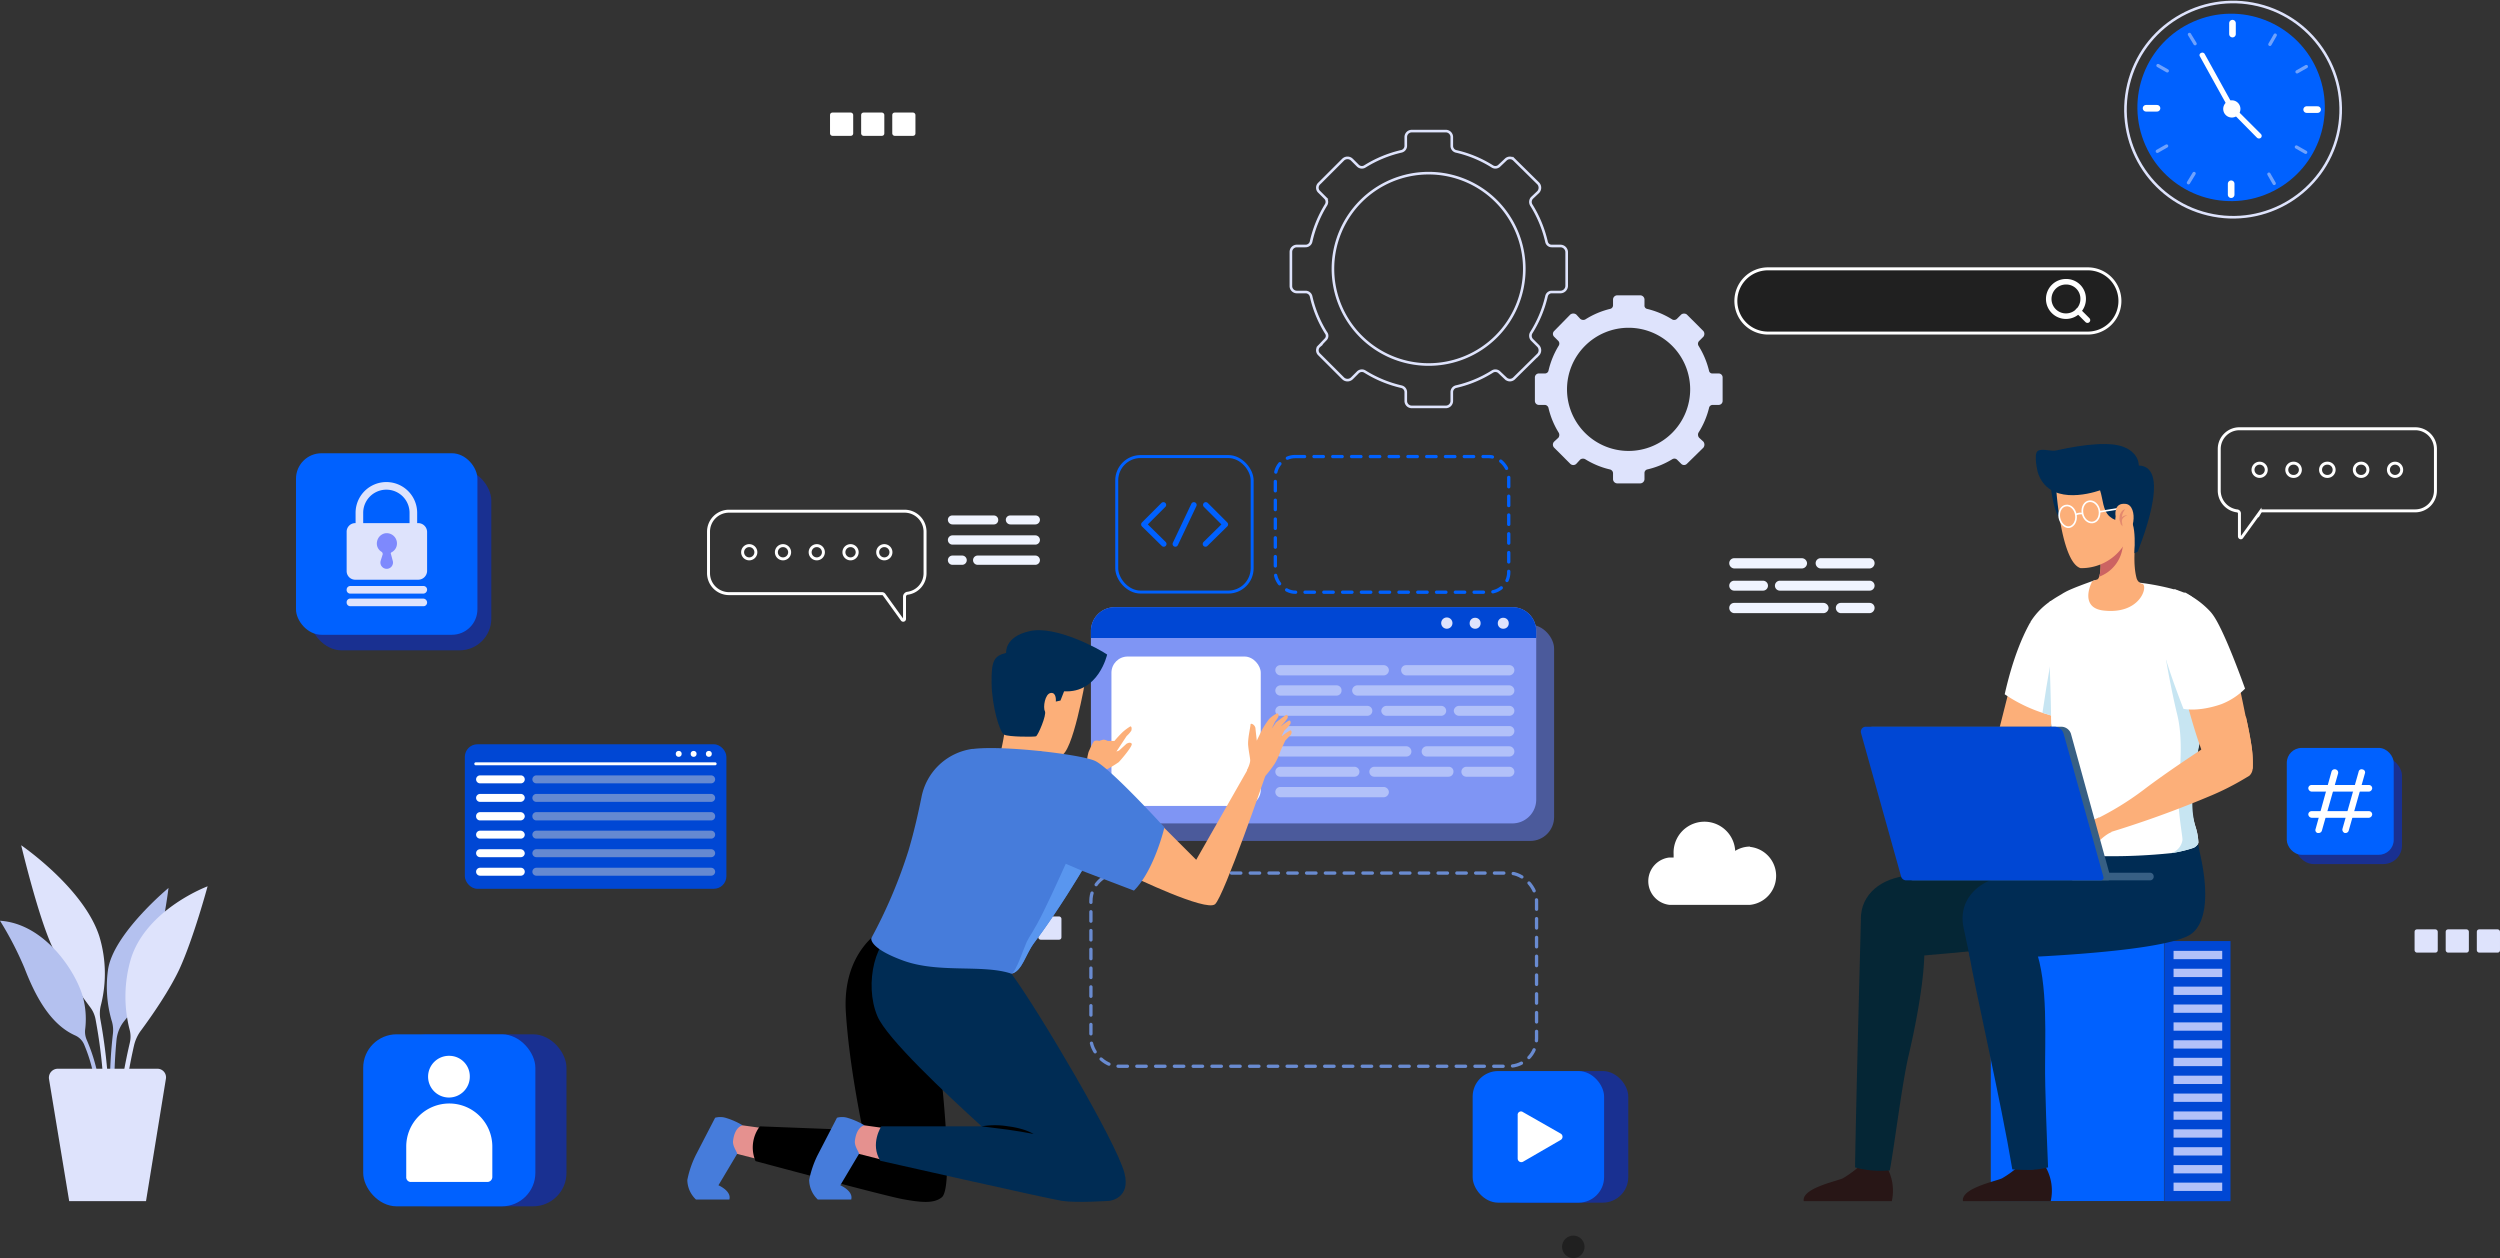 <svg xmlns="http://www.w3.org/2000/svg" width="755.1" height="380" viewBox="0 0 755.1 380"><rect x="0" y="0" width="755.1" height="380" fill="#333333" stroke="none"/><path d="M686.4,164V153.7a1.9,1.9,0,0,0-1.9-1.8h-2.6a1.6,1.6,0,0,1-1.6-1.3,36.2,36.2,0,0,0-4.6-11.1,1.8,1.8,0,0,1,.2-2.1l1.9-1.8a1.9,1.9,0,0,0,0-2.6l-7.3-7.2a1.8,1.8,0,0,0-2.5,0l-1.9,1.8a1.7,1.7,0,0,1-2.1.3,35.2,35.2,0,0,0-11.1-4.6,1.7,1.7,0,0,1-1.2-1.6V119a1.8,1.8,0,0,0-1.9-1.8H639.6a1.8,1.8,0,0,0-1.8,1.8v2.7a1.7,1.7,0,0,1-1.3,1.6,36.2,36.2,0,0,0-11.1,4.6,1.7,1.7,0,0,1-2.1-.3l-1.8-1.8a1.9,1.9,0,0,0-2.6,0l-7.2,7.2a1.7,1.7,0,0,0,0,2.6l1.8,1.8a1.7,1.7,0,0,1,.2,2.1,36,36,0,0,0-4.5,11.1,1.7,1.7,0,0,1-1.7,1.3h-2.6a1.8,1.8,0,0,0-1.8,1.8V164a1.8,1.8,0,0,0,1.8,1.8h2.6a1.7,1.7,0,0,1,1.7,1.3,35.4,35.4,0,0,0,4.5,11,1.5,1.5,0,0,1-.2,2.1l-1.8,1.9a1.7,1.7,0,0,0,0,2.6l7.2,7.2a1.9,1.9,0,0,0,2.6,0l1.8-1.8a1.7,1.7,0,0,1,2.1-.3,36.2,36.2,0,0,0,11.1,4.6,1.7,1.7,0,0,1,1.3,1.6v2.7a1.8,1.8,0,0,0,1.8,1.8h10.2a1.8,1.8,0,0,0,1.9-1.8V196a1.7,1.7,0,0,1,1.2-1.6,35.2,35.2,0,0,0,11.1-4.6,1.7,1.7,0,0,1,2.1.3l1.9,1.8a1.8,1.8,0,0,0,2.5,0l7.3-7.2a1.9,1.9,0,0,0,0-2.6l-1.9-1.9a1.8,1.8,0,0,1-.2-2.1,35.7,35.7,0,0,0,4.6-11,1.6,1.6,0,0,1,1.6-1.3h2.6A1.9,1.9,0,0,0,686.4,164Zm-41.7,23.7a28.9,28.9,0,1,1,28.9-28.9A28.9,28.9,0,0,1,644.7,187.7Z" transform="translate(-213.2 -77.6)" style="fill:none;stroke:#dee3fc;stroke-miterlimit:10;stroke-width:0.79px"/><path d="M733.5,198.7v-7a1.2,1.2,0,0,0-1.2-1.3h-1.8a1,1,0,0,1-1.1-.8,25.6,25.6,0,0,0-3.2-7.6,1.2,1.2,0,0,1,.2-1.4l1.3-1.3a1.4,1.4,0,0,0,0-1.7l-5-5a1.4,1.4,0,0,0-1.7,0l-1.3,1.3a1.2,1.2,0,0,1-1.4.2,25.6,25.6,0,0,0-7.6-3.2,1,1,0,0,1-.8-1.1V168a1.3,1.3,0,0,0-1.3-1.2h-7a1.3,1.3,0,0,0-1.2,1.2v1.8a1.1,1.1,0,0,1-.9,1.1,25,25,0,0,0-7.5,3.2,1.4,1.4,0,0,1-1.5-.2l-1.2-1.3a1.5,1.5,0,0,0-1.8,0l-4.9,5a1.2,1.2,0,0,0,0,1.7l1.3,1.3a1.2,1.2,0,0,1,.1,1.4,25.3,25.3,0,0,0-3.1,7.6,1.1,1.1,0,0,1-1.1.8H678a1.2,1.2,0,0,0-1.2,1.3v7a1.2,1.2,0,0,0,1.2,1.2h1.8a1.2,1.2,0,0,1,1.1.9,24.8,24.8,0,0,0,3.1,7.5,1.4,1.4,0,0,1-.1,1.5l-1.3,1.2a1.3,1.3,0,0,0,0,1.8l4.9,4.9a1.3,1.3,0,0,0,1.8,0l1.2-1.3a1.4,1.4,0,0,1,1.5-.1,24.8,24.8,0,0,0,7.5,3.1,1.2,1.2,0,0,1,.9,1.1v1.8a1.3,1.3,0,0,0,1.2,1.3h7a1.3,1.3,0,0,0,1.3-1.3v-1.8a1.1,1.1,0,0,1,.8-1.1,25.3,25.3,0,0,0,7.6-3.1,1.2,1.2,0,0,1,1.4.1l1.3,1.3a1.2,1.2,0,0,0,1.7,0l5-4.9a1.5,1.5,0,0,0,0-1.8l-1.3-1.2a1.4,1.4,0,0,1-.2-1.5,25,25,0,0,0,3.2-7.5,1.1,1.1,0,0,1,1.1-.9h1.8A1.2,1.2,0,0,0,733.5,198.7Zm-28.4,15.1a18.6,18.6,0,1,1,18.6-18.6A18.6,18.6,0,0,1,705.1,213.8Z" transform="translate(-213.2 -77.6)" style="fill:#dee3fc"/><circle cx="298.7" cy="302.6" r="3.4" style="fill:#a4afff"/><path d="M494.3,383.6a2.1,2.1,0,1,1-2.1-2.1A2.1,2.1,0,0,1,494.3,383.6Z" transform="translate(-213.2 -77.6)" style="fill:#a4afff"/><rect x="250.7" y="34" width="7" height="7.03" rx="0.7" style="fill:#fff"/><rect x="260.1" y="34" width="7" height="7.03" rx="0.7" style="fill:#fff"/><rect x="269.5" y="34" width="7" height="7.03" rx="0.7" style="fill:#fff"/><rect x="729.3" y="280.7" width="7" height="7.03" rx="0.7" style="fill:#dee3fc"/><rect x="738.7" y="280.7" width="7" height="7.03" rx="0.7" style="fill:#dee3fc"/><rect x="748.1" y="280.7" width="7" height="7.03" rx="0.7" style="fill:#dee3fc"/><rect x="294.8" y="276.8" width="7" height="7.03" rx="0.7" style="fill:#dee3fc"/><rect x="304.2" y="276.8" width="7" height="7.03" rx="0.7" style="fill:#dee3fc"/><rect x="313.6" y="276.8" width="7" height="7.03" rx="0.7" style="fill:#dee3fc"/><rect x="329.5" y="263.7" width="134.6" height="58.35" rx="8.4" style="fill:none;stroke:#698bd1;stroke-linecap:round;stroke-linejoin:round;stroke-dasharray:2.837"/><rect x="385.2" y="137.9" width="70.5" height="40.97" rx="6" style="fill:none;stroke:#0061ff;stroke-linecap:round;stroke-linejoin:round;stroke-dasharray:2.837"/><rect x="334.3" y="188.7" width="135.1" height="65.3" rx="7.2" style="fill:#4b5a9b"/><path d="M677.2,268.2v50.9a7.2,7.2,0,0,1-7.2,7.2H549.9a7.2,7.2,0,0,1-7.2-7.2V268.2a7.2,7.2,0,0,1,7.2-7.2H670A7.2,7.2,0,0,1,677.2,268.2Z" transform="translate(-213.2 -77.6)" style="fill:#7f95f4"/><rect x="335.7" y="198.3" width="45.1" height="45.12" rx="4.9" style="fill:#fff"/><path d="M631.1,281.6H599.9a1.6,1.6,0,0,1-1.5-1.6h0a1.5,1.5,0,0,1,1.5-1.5h31.2a1.6,1.6,0,0,1,1.6,1.5h0A1.6,1.6,0,0,1,631.1,281.6Z" transform="translate(-213.2 -77.6)" style="fill:#b2c1f9"/><path d="M616.9,287.7h-17a1.5,1.5,0,0,1-1.5-1.5h0a1.6,1.6,0,0,1,1.5-1.6h17a1.5,1.5,0,0,1,1.5,1.6h0A1.5,1.5,0,0,1,616.9,287.7Z" transform="translate(-213.2 -77.6)" style="fill:#b2c1f9"/><path d="M669.1,287.7H623.2a1.6,1.6,0,0,1-1.6-1.5h0a1.6,1.6,0,0,1,1.6-1.6h45.9a1.6,1.6,0,0,1,1.5,1.6h0A1.5,1.5,0,0,1,669.1,287.7Z" transform="translate(-213.2 -77.6)" style="fill:#b2c1f9"/><path d="M626.2,293.8H599.9a1.5,1.5,0,0,1-1.5-1.5h0a1.5,1.5,0,0,1,1.5-1.5h26.3a1.5,1.5,0,0,1,1.5,1.5h0A1.5,1.5,0,0,1,626.2,293.8Z" transform="translate(-213.2 -77.6)" style="fill:#b2c1f9"/><path d="M648.5,293.8H632a1.6,1.6,0,0,1-1.6-1.5h0a1.6,1.6,0,0,1,1.6-1.5h16.5a1.5,1.5,0,0,1,1.5,1.5h0A1.5,1.5,0,0,1,648.5,293.8Z" transform="translate(-213.2 -77.6)" style="fill:#b2c1f9"/><path d="M669.1,293.8H653.9a1.6,1.6,0,0,1-1.6-1.5h0a1.6,1.6,0,0,1,1.6-1.5h15.2a1.5,1.5,0,0,1,1.5,1.5h0A1.5,1.5,0,0,1,669.1,293.8Z" transform="translate(-213.2 -77.6)" style="fill:#b2c1f9"/><path d="M669.1,300H599.9a1.6,1.6,0,0,1-1.5-1.6h0a1.5,1.5,0,0,1,1.5-1.5h69.2a1.5,1.5,0,0,1,1.5,1.5h0A1.6,1.6,0,0,1,669.1,300Z" transform="translate(-213.2 -77.6)" style="fill:#b2c1f9"/><path d="M638,306.1H599.9a1.5,1.5,0,0,1-1.5-1.5h0a1.6,1.6,0,0,1,1.5-1.6H638a1.6,1.6,0,0,1,1.5,1.6h0A1.5,1.5,0,0,1,638,306.1Z" transform="translate(-213.2 -77.6)" style="fill:#b2c1f9"/><path d="M669.1,306.1h-25a1.5,1.5,0,0,1-1.5-1.5h0a1.6,1.6,0,0,1,1.5-1.6h25a1.6,1.6,0,0,1,1.5,1.6h0A1.5,1.5,0,0,1,669.1,306.1Z" transform="translate(-213.2 -77.6)" style="fill:#b2c1f9"/><path d="M622.3,312.2H599.9a1.5,1.5,0,0,1-1.5-1.5h0a1.5,1.5,0,0,1,1.5-1.5h22.4a1.5,1.5,0,0,1,1.5,1.5h0A1.5,1.5,0,0,1,622.3,312.2Z" transform="translate(-213.2 -77.6)" style="fill:#b2c1f9"/><path d="M650.7,312.2H628.3a1.5,1.5,0,0,1-1.5-1.5h0a1.5,1.5,0,0,1,1.5-1.5h22.4a1.4,1.4,0,0,1,1.5,1.5h0A1.5,1.5,0,0,1,650.7,312.2Z" transform="translate(-213.2 -77.6)" style="fill:#b2c1f9"/><path d="M669.1,312.2h-13a1.5,1.5,0,0,1-1.5-1.5h0a1.5,1.5,0,0,1,1.5-1.5h13a1.5,1.5,0,0,1,1.5,1.5h0A1.5,1.5,0,0,1,669.1,312.2Z" transform="translate(-213.2 -77.6)" style="fill:#b2c1f9"/><path d="M631.1,318.4H599.9a1.6,1.6,0,0,1-1.5-1.6h0a1.5,1.5,0,0,1,1.5-1.5h31.2a1.6,1.6,0,0,1,1.6,1.5h0A1.6,1.6,0,0,1,631.1,318.4Z" transform="translate(-213.2 -77.6)" style="fill:#b2c1f9"/><path d="M669.1,281.6H637.9a1.6,1.6,0,0,1-1.5-1.6h0a1.5,1.5,0,0,1,1.5-1.5h31.2a1.5,1.5,0,0,1,1.5,1.5h0A1.6,1.6,0,0,1,669.1,281.6Z" transform="translate(-213.2 -77.6)" style="fill:#b2c1f9"/><path d="M677.2,268.2v2.1H542.7v-2.1a7.2,7.2,0,0,1,7.2-7.2H670A7.2,7.2,0,0,1,677.2,268.2Z" transform="translate(-213.2 -77.6)" style="fill:#0047d4"/><path d="M651.9,265.8a1.7,1.7,0,1,1-3.4,0,1.7,1.7,0,0,1,3.4,0Z" transform="translate(-213.2 -77.6)" style="fill:#dee3fc"/><path d="M660.4,265.8a1.6,1.6,0,0,1-1.7,1.7,1.6,1.6,0,0,1-1.6-1.7,1.6,1.6,0,0,1,1.6-1.6A1.6,1.6,0,0,1,660.4,265.8Z" transform="translate(-213.2 -77.6)" style="fill:#dee3fc"/><path d="M668.9,265.8a1.6,1.6,0,0,1-1.6,1.7,1.6,1.6,0,0,1-1.7-1.7,1.6,1.6,0,0,1,1.7-1.6A1.6,1.6,0,0,1,668.9,265.8Z" transform="translate(-213.2 -77.6)" style="fill:#dee3fc"/><rect x="337.3" y="137.9" width="40.9" height="40.93" rx="7.2" style="fill:none;stroke:#0061ff;stroke-miterlimit:10;stroke-width:0.896px"/><polyline points="351.4 152.5 345.5 158.4 351.5 164.3" style="fill:none;stroke:#0061ff;stroke-linecap:round;stroke-linejoin:round;stroke-width:1.672px"/><polyline points="364.2 152.5 370.1 158.4 364.1 164.3" style="fill:none;stroke:#0061ff;stroke-linecap:round;stroke-linejoin:round;stroke-width:1.672px"/><line x1="360.6" y1="152.5" x2="355" y2="164.3" style="fill:none;stroke:#0061ff;stroke-linecap:round;stroke-linejoin:round;stroke-width:1.672px"/><rect x="601.3" y="284.2" width="52.3" height="78.56" style="fill:#0061ff"/><rect x="866.8" y="361.8" width="20" height="78.56" transform="translate(1540.5 724.6) rotate(180)" style="fill:#0047d4"/><rect x="656.5" y="287.2" width="14.7" height="2.51" style="fill:#b2c1f9"/><rect x="656.5" y="292.6" width="14.7" height="2.51" style="fill:#b2c1f9"/><rect x="656.5" y="298" width="14.7" height="2.51" style="fill:#b2c1f9"/><rect x="656.5" y="303.4" width="14.7" height="2.51" style="fill:#b2c1f9"/><rect x="656.5" y="308.8" width="14.7" height="2.51" style="fill:#b2c1f9"/><rect x="656.5" y="314.2" width="14.7" height="2.51" style="fill:#b2c1f9"/><rect x="656.5" y="319.5" width="14.7" height="2.51" style="fill:#b2c1f9"/><rect x="656.5" y="324.9" width="14.7" height="2.51" style="fill:#b2c1f9"/><rect x="656.5" y="330.3" width="14.7" height="2.51" style="fill:#b2c1f9"/><rect x="656.5" y="335.7" width="14.7" height="2.51" style="fill:#b2c1f9"/><rect x="656.5" y="341.1" width="14.7" height="2.51" style="fill:#b2c1f9"/><rect x="656.5" y="346.5" width="14.7" height="2.51" style="fill:#b2c1f9"/><rect x="656.5" y="351.9" width="14.7" height="2.51" style="fill:#b2c1f9"/><rect x="656.5" y="357.2" width="14.7" height="2.51" style="fill:#b2c1f9"/><path d="M806.1,440.4h26.5a14.5,14.5,0,0,0-1.7-10.6s-2.1,1.7-8.5.5a30.5,30.5,0,0,1-4.5,3.2C816,434.4,805.4,436.5,806.1,440.4Z" transform="translate(-213.2 -77.6)" style="fill:#281616"/><path d="M807.9,365.4c1.7,10.3,9.7,44.9,13.1,65.4,6.2.5,9.2-.2,10.8-.6-.3-7.1-1-24.2-.9-31.6.1-12.7.7-29.4-4.8-38.5l-18.8,1.4q.2,1.5.3,2.4T807.9,365.4Z" transform="translate(-213.2 -77.6)" style="fill:#002c54"/><path d="M758,440.4h26.6a14.5,14.5,0,0,0-1.7-10.6s-2.2,1.7-8.6.5a30.5,30.5,0,0,1-4.5,3.2C767.9,434.4,757.3,436.5,758,440.4Z" transform="translate(-213.2 -77.6)" style="fill:#281616"/><path d="M773.5,430.2a29.1,29.1,0,0,0,10.5.9c1.5-8.2,3.7-26.3,5.7-34.8,3.1-13.2,6.2-31.3,4-37.8l-18.4-4.6C775.3,354.5,773.8,410,773.5,430.2Z" transform="translate(-213.2 -77.6)" style="fill:#052635"/><path d="M846.9,335h0c-.4-3.6-.8-6.3-.8-6.3l-20.6,5.1L808,337.7l-21.2,4.8c-7.8,1.7-12.9,7.6-11.2,15.4l1.9,9.4c10.9-.2,61.8-5,66.2-7.2S850.1,348.8,846.9,335Z" transform="translate(-213.2 -77.6)" style="fill:#052635"/><path d="M877.6,335h0a28.7,28.7,0,0,0-2.2-7.5l-19.2,6.3-17.5,3.9-21.2,4.8c-7.7,1.7-12.9,7.6-11.2,15.4l2,9.4c10.8-.2,56.1-1.7,66.1-7.2C879.2,357.4,880.8,348.8,877.6,335Z" transform="translate(-213.2 -77.6)" style="fill:#002c54"/><path d="M820,305.5s9.1-4.1,11.6,0c1.4,2.3.5,6.5-2.7,8.3s-20.7,9.2-37.3,13.4a32.5,32.5,0,0,0-1.9-4.8,87.1,87.1,0,0,0,14.9-8.3,95.2,95.2,0,0,1,15.4-8.6Z" transform="translate(-213.2 -77.6)" style="fill:#e5918f"/><path d="M822.3,277l-7.9,31.3s.8,7.9,8.8,4,13.3-28.8,13.3-28.8Z" transform="translate(-213.2 -77.6)" style="fill:#fcaf79"/><path d="M835.5,294.5l-2.8-.8-2.6-.8a45.9,45.9,0,0,1-11.4-5.6c2.3-10.2,5.1-17,7.6-21.5a.5.5,0,0,0,.2-.4l.2-.3a21.3,21.3,0,0,1,5.5-5.7l.6-.4.9,16.3.2,1.7Z" transform="translate(-213.2 -77.6)" style="fill:#fff"/><path d="M835.5,294.5l-2.8-.8-2.6-.8c1.6-11,3-17.9,3-17.9l.8,2Z" transform="translate(-213.2 -77.6)" style="fill:#c7e5f2"/><path d="M881.8,266.2c-.2,4.9-1.1,12.6-1.8,20.4-.2,2.5-.5,5-.7,7.4s-2.3,9.5-2.4,10.9c-.4,6.8-3.8,11.9-.6,22.3a18.2,18.2,0,0,1,.9,4.8c0,.7-.9,1.4-1.3,1.6s-3.9,1.3-7.1,1.7h0a172.9,172.9,0,0,1-19.7.9c-6.8,0-17-1-18.3-2.8s-.1-3.8.5-7c2.5-14.2,1.6-21.6,1.4-31.9v-.8c-.2-15.8-1.3-29.4-.5-34.3l.6-.4c1.1-.8,2.2-1.4,3.2-2l.3-.2.9-.5.4-.2c2.3-1.1,5.7-2.3,7.6-3l.6-.2h6c1.8.1,4.6.3,7.7.7h0a75.2,75.2,0,0,1,10.3,2h.1a22.1,22.1,0,0,1,8.1,5.7A26.1,26.1,0,0,1,881.8,266.2Z" transform="translate(-213.2 -77.6)" style="fill:#fff"/><path d="M876.3,327.2a18.2,18.2,0,0,1,.9,4.8c0,.7-.9,1.4-1.3,1.6s-3.9,1.3-7.1,1.7a4.8,4.8,0,0,0,3.6-4.1c0-1.3-1.7-10.1-1.2-15.8s1.4-14.7-.4-22-3.4-16.7-3.4-16.7l9.9,6,2.7,3.9c-.2,2.5-.5,5-.7,7.4S873.1,316.8,876.3,327.2Z" transform="translate(-213.2 -77.6)" style="fill:#c7e5f2"/><path d="M832.6,224.4s.9,10.3,4.3,11,2.6-3.7,2.6-3.7l-.5-4.9Z" transform="translate(-213.2 -77.6)" style="fill:#002c54"/><path d="M848.5,262c-6.8-.8-4.2-7.4-3.3-8.9l1.5-.5h0a1.2,1.2,0,0,0,.5-.8c.7-1.7.4-5.1.4-5.3h0v-.6l.3-1.2,3.5-2.7,7.5-5.9s-2,9.8-.4,16a2.5,2.5,0,0,0,1,1.5h0a1.1,1.1,0,0,0,.8.3C862.1,254.7,859.6,263.3,848.5,262Z" transform="translate(-213.2 -77.6)" style="fill:#fcaf79"/><path d="M854.4,242.2a11,11,0,0,1-7.2,9.6c.7-1.7.4-5.1.4-5.3l3-2.4Z" transform="translate(-213.2 -77.6)" style="fill:#cc6362"/><path d="M834.3,225.8s1.5,21.6,7.3,23.4a15.3,15.3,0,0,0,12.8-6.5c1.5-2,3.4-2.5,4.1-5s2.4-11.5.6-16C856.5,215.3,834.5,210.2,834.3,225.8Z" transform="translate(-213.2 -77.6)" style="fill:#fcaf79"/><path d="M859.2,218.2c-.1-3.9-4.1-5.4-4.1-5.4-3.9-1.9-12.1-1.1-20.6.8-1.9.5-4.4-.7-5.8.2s0,6.5,0,6.5c3.2,9.8,15.2,6.6,18.8,5.4.9,2.6.8,6.1,2.9,7.9s3.4,1.1,5.5.7c.3.5,1.3,1,1.5,1.7.7,2.3.6,5.9.5,8.7l1-.5C859.1,243.4,869.6,218.5,859.2,218.2Z" transform="translate(-213.2 -77.6)" style="fill:#002c54"/><path d="M840.2,233.1c.3,1.8-.6,3.4-1.9,3.7s-2.8-1.1-3.1-2.9.6-3.4,2-3.6S839.9,231.3,840.2,233.1Z" transform="translate(-213.2 -77.6)" style="fill:none;stroke:#fff;stroke-miterlimit:10;stroke-width:0.501px"/><path d="M847.3,231.8c.3,1.8-.6,3.4-2,3.6s-2.8-1-3.1-2.8.6-3.4,2-3.6S847,230,847.3,231.8Z" transform="translate(-213.2 -77.6)" style="fill:none;stroke:#fff;stroke-miterlimit:10;stroke-width:0.501px"/><path d="M840.2,233.1s.3-.5,2-.4" transform="translate(-213.2 -77.6)" style="fill:none;stroke:#fff;stroke-miterlimit:10;stroke-width:0.501px"/><line x1="634.1" y1="154.6" x2="640.1" y2="153.6" style="fill:none;stroke:#fff;stroke-miterlimit:10;stroke-width:0.501px"/><path d="M853.8,238.9c4.1,1.6,5.4-8.6,1.5-9.1s-3.1,3.8-3.1,3.8S851.4,238,853.8,238.9Z" transform="translate(-213.2 -77.6)" style="fill:#fcaf79"/><g style="opacity:0.5"><path d="M855.1,231.4a4.3,4.3,0,0,0-1,2.4v1.4c.1.4.1.9.2,1.4l-.5-.6a1.9,1.9,0,0,1-.2-.7,2.6,2.6,0,0,1-.2-1.5,2.5,2.5,0,0,1,.5-1.5A1.8,1.8,0,0,1,855.1,231.4Z" transform="translate(-213.2 -77.6)" style="fill:#cc6362"/><path d="M855.8,233.3a2.3,2.3,0,0,0-1.2.6,1.6,1.6,0,0,0-.5,1l-.7-.2a2.7,2.7,0,0,1,1-1.1A1.8,1.8,0,0,1,855.8,233.3Z" transform="translate(-213.2 -77.6)" style="fill:#cc6362"/></g><path d="M893.6,309.7h0c-1.9,2.1-8.8,3.6-12.1.7-1-.9-2.2-3.4-3.4-6.4-2.9-7.8-5.7-19.4-5.7-19.4l15.4-7.9s2,8.9,3.7,17.4c0,0,.1,0,.1.2.6,2.7,1.1,5.4,1.5,7.7h0A35.3,35.3,0,0,1,893.6,309.7Z" transform="translate(-213.2 -77.6)" style="fill:#fcaf79"/><path d="M866.6,273.8c1.5,6.2,6.1,17.9,6.1,17.9,3.3.6,7.7-.1,11.4-1.4a20.6,20.6,0,0,0,7.2-4.7s-3.1-8.7-5.9-15-4-7.7-5.1-8.8a25.7,25.7,0,0,0-6.1-4.6Z" transform="translate(-213.2 -77.6)" style="fill:#fff"/><path d="M886.1,277.8l-9.1-3.9-7.1-18.4,3,1.1h.4c1.5.8,7.5,4.3,11.6,17.1a.4.4,0,0,1,.1.3c.5,1.5.8,2.7,1,3.3h0A.4.4,0,0,1,886.1,277.8Z" transform="translate(-213.2 -77.6)" style="fill:#fff"/><path d="M893.6,309.7h0a3.2,3.2,0,0,1-1,2.2l-1.5.9a80.5,80.5,0,0,1-9.6,4.9,315.6,315.6,0,0,1-33.4,12,38.9,38.9,0,0,0-2-4.6,88.5,88.5,0,0,0,14.5-8.9c7.2-5.5,17.5-12.2,17.5-12.2l2.7-3.1s9.3-8.6,10.7-6.8c0,0,.1,0,.1.2s1,4.2,1.5,7.7h0A35.3,35.3,0,0,1,893.6,309.7Z" transform="translate(-213.2 -77.6)" style="fill:#fcaf79"/><path d="M847.1,324.5a5.5,5.5,0,0,1-3.6.7c-1.1-.2-1.5-.6-2.2-.7a20.7,20.7,0,0,1-3.8-.9c-1-.5-1.4-.5-1.4.5s2,1.8,2.6,2.1a4.4,4.4,0,0,1,1.2,1.3c.1.1-3.2,1.9-4.1,1.5a3.1,3.1,0,0,0-.2,1.3c.2.4.9.6.9.8s-.1.7,0,1.1.8.3,1,.9,0,.6.2,1.2,1,.7,1.1,1,.1.7.4.9,3.4-.7,4.5-1.2,4-4.7,7.3-6.1Z" transform="translate(-213.2 -77.6)" style="fill:#fcaf79"/><path d="M862.6,343.5H839.1v-2.3h23.5a1.1,1.1,0,0,1,1.1,1.1h0A1.1,1.1,0,0,1,862.6,343.5Z" transform="translate(-213.2 -77.6)" style="fill:#375f84"/><path d="M849.8,343.5H791a1.6,1.6,0,0,1-1.5-1.2l-12-43.3a1.4,1.4,0,0,1,1.4-1.9h56.9a3.1,3.1,0,0,1,2.9,2.1l11.9,43.2A.8.8,0,0,1,849.8,343.5Z" transform="translate(-213.2 -77.6)" style="fill:#375f84"/><path d="M847.7,343.5H788.9a1.6,1.6,0,0,1-1.5-1.2L775.3,299a1.5,1.5,0,0,1,1.5-1.9h56.9a2.9,2.9,0,0,1,2.8,2.1l12,43.2A.8.8,0,0,1,847.7,343.5Z" transform="translate(-213.2 -77.6)" style="fill:#0047d4"/><path d="M534.5,315.5l6.9-7a16.9,16.9,0,0,1,.6-3.8c.3-.6,1.3-3.1,1.8-3.3a2.1,2.1,0,0,1,1.4,0,6.2,6.2,0,0,1,1.4-.4,4,4,0,0,1,1.2.4h2a35.1,35.1,0,0,1,2.4-2.6,16.1,16.1,0,0,1,2.4-1.8c.4,0,.5.6.3,1.3a8.5,8.5,0,0,1-1.4,1.6l-3.1,4.7.8-.3,2.3-2.1c.1,0,1-.6,1.5,0s-3.3,5-3.9,5.6a34.7,34.7,0,0,1-4,2.4s-3.6,6.5-4,6.9S534.5,315.5,534.5,315.5Z" transform="translate(-213.2 -77.6)" style="fill:#fcaf79"/><path d="M541,283.2s-3.8,22.1-7.4,22.6c0,0-14.3.6-17.5-16.8-2.8-15,8.3-18.3,13.5-17.1S542.1,273.8,541,283.2Z" transform="translate(-213.2 -77.6)" style="fill:#fcaf79"/><path d="M528.3,302.3s-2,2.7-2.7,9.2a20.5,20.5,0,0,1-11.4-2,83.5,83.5,0,0,0,3.3-19.2" transform="translate(-213.2 -77.6)" style="fill:#fcaf79"/><path d="M524.3,268.2c-7.8,1.7-7.2,6.6-7.2,6.6-3.7.9-4.5,2.4-4.4,9.2s2.4,14.8,3.8,15.5,9,.7,9.6.5,3.3-6.5,2.7-7.6,0-5.3,1.8-5.5,1.5,2.6,1.5,2.6l1.4-.3,1.1-2.8c10.4.6,13-11.1,13-11.1C545.2,273.6,532.1,266.5,524.3,268.2Z" transform="translate(-213.2 -77.6)" style="fill:#002c54"/><path d="M437.5,417.5l7.9,1.1-2.6,9.3-8.6-2.2s-3.5-4.7,1.8-8.2A2.6,2.6,0,0,1,437.5,417.5Z" transform="translate(-213.2 -77.6)" style="fill:#e5918f"/><path d="M496.5,393.8l-11.6-35.3s-3.6-1.2-5.4,0c0,0-12.1,6.5-10.8,25.1.9,14.1,3.9,29.3,5.1,35.4l-31.1-1.2a10.6,10.6,0,0,0-1.3,10.5s39,10.5,44.5,11.5,9.4,1.4,11.8-.6C501.8,435.6,496.5,393.8,496.5,393.8Z" transform="translate(-213.2 -77.6)"/><path d="M474.3,417.5l7.9,1.1-2.6,9.3-8.6-2.2a5.6,5.6,0,0,1,1.8-8.2A2.6,2.6,0,0,1,474.3,417.5Z" transform="translate(-213.2 -77.6)" style="fill:#e5918f"/><path d="M471.4,422.3c-.1,1.8,1.5,3.5,1.2,3.9l-5.6,9.4s4,1.7,3.3,4.3H460.2a8.3,8.3,0,0,1-2.6-5.9,30,30,0,0,1,2.5-7.4l5.9-11.4a5.8,5.8,0,0,1,3.4.1,21.8,21.8,0,0,1,4.9,2.2S471.9,417.8,471.4,422.3Z" transform="translate(-213.2 -77.6)" style="fill:#467cdb"/><path d="M552.8,431.8c-2.5-9.4-26.1-49.3-34.1-60.1-16.4-7.2-33.8-13.2-33.8-13.2-7.3,1.7-10.8,16.3-6.7,26,2.8,6.7,20.6,23.4,31.5,33.3H479.4s-3.5,5.3-.3,10.4c0,0,50.4,11.4,54.8,12.1s14.4,0,14.4,0S554.9,439.6,552.8,431.8Z" transform="translate(-213.2 -77.6)" style="fill:#002c54"/><path d="M434.6,422.3c-.1,1.8,1.5,3.5,1.2,3.9l-5.6,9.4s4,1.7,3.3,4.3H423.4a8.3,8.3,0,0,1-2.6-5.9,30,30,0,0,1,2.5-7.4l5.9-11.4a5.8,5.8,0,0,1,3.4.1,21.8,21.8,0,0,1,4.9,2.2S435.1,417.8,434.6,422.3Z" transform="translate(-213.2 -77.6)" style="fill:#467cdb"/><path d="M590.8,308.7l-16.3,28.6-11.6-11.6L553.2,340l2.8,1.4-1,.8s22.5,10.9,25.2,8.5,15.2-38.8,15.2-38.8Z" transform="translate(-213.2 -77.6)" style="fill:#fcaf79"/><path d="M564.9,327.5s-3,12.9-9.2,19.1l-15.7-6s-7.3,12.3-14.4,21.7c-2.7,3.6-3.7,8.7-6.9,9.4l-.6-.2c-8.7-2.6-21.6.1-32.2-3.8s-9.5-6.8-9.5-6.8a149.7,149.7,0,0,0,11.2-26.4c1.8-6.1,3-11.6,3.9-16a18.2,18.2,0,0,1,15.4-14.7h.3c8.9-1.1,32.2,1.6,36.7,3.6S564.9,327.5,564.9,327.5Z" transform="translate(-213.2 -77.6)" style="fill:#467cdb"/><path d="M540,340.6s-7.3,12.3-14.4,21.7c-2.7,3.6-3.7,8.7-6.9,9.4,1.4-.5,3.8-7.9,4.6-9.6s2.2-3.3,5.1-9.2,6.7-14.4,6.7-14.4Z" transform="translate(-213.2 -77.6)" style="fill:#5996ef"/><path d="M509.7,417.8a23.9,23.9,0,0,1,8,0,25.7,25.7,0,0,1,4,.8,16.9,16.9,0,0,1,3.7,1.5l-3.9-.7-3.9-.6Z" transform="translate(-213.2 -77.6)"/><path d="M602.9,298.2a15.4,15.4,0,0,0-2.7,1.9l.9-1.8a16.3,16.3,0,0,0,1.7-1.8c.4-.6.2-1.3-.2-1.3a13.9,13.9,0,0,0-2.5,1.8l.2-.3a13.4,13.4,0,0,0,1.6-1.9c.5-.6.2-1.3-.1-1.3s-3.2,2.3-3.2,2.3l-1.3,1.9,1-2.1a10.3,10.3,0,0,0,.9-1.3c.4-.8.1-1-.1-1.2s-2.1,1.1-2.6,1.7a28.5,28.5,0,0,0-2.1,3.2l-1.6,3.3c-.1-1-.3-2.6-.4-3.7s-1.5-1.8-1.5-1.1-.9,4.3-.7,6.3.5,3.2.6,4.3-1,3.2-1,3.2,4.6,2.8,5.3,2a37.4,37.4,0,0,0,3.1-4,18.6,18.6,0,0,0,1.8-4l1.4-3,1.7-1.8C603.5,298.8,603.3,298.2,602.9,298.2Z" transform="translate(-213.2 -77.6)" style="fill:#fcaf79"/><path d="M942.7,207.1H889.6a6.1,6.1,0,0,0-6.1,6.1v12.6a6.2,6.2,0,0,0,5.3,6.1.8.8,0,0,1,.8.9v6.8c0,.4.5.6.7.3l5.5-7.6a.8.8,0,0,1,.7-.4h46.2a6.1,6.1,0,0,0,6.1-6.1V213.2A6.1,6.1,0,0,0,942.7,207.1Z" transform="translate(-213.2 -77.6)" style="fill:none;stroke:#fff;stroke-miterlimit:10;stroke-width:0.896px"/><path d="M897.7,219.5a2,2,0,1,1-2-2A2,2,0,0,1,897.7,219.5Z" transform="translate(-213.2 -77.6)" style="fill:none;stroke:#fff;stroke-miterlimit:10;stroke-width:0.896px"/><path d="M908,219.5a2,2,0,0,1-2.1,2,2,2,0,0,1,0-4A2,2,0,0,1,908,219.5Z" transform="translate(-213.2 -77.6)" style="fill:none;stroke:#fff;stroke-miterlimit:10;stroke-width:0.896px"/><path d="M918.2,219.5a2,2,0,0,1-2.1,2,2,2,0,1,1,0-4A2,2,0,0,1,918.2,219.5Z" transform="translate(-213.2 -77.6)" style="fill:none;stroke:#fff;stroke-miterlimit:10;stroke-width:0.896px"/><path d="M928.4,219.5a2,2,0,0,1-2.1,2,2,2,0,0,1,0-4A2,2,0,0,1,928.4,219.5Z" transform="translate(-213.2 -77.6)" style="fill:none;stroke:#fff;stroke-miterlimit:10;stroke-width:0.896px"/><path d="M938.6,219.5a2,2,0,0,1-2,2,2,2,0,1,1,0-4A2,2,0,0,1,938.6,219.5Z" transform="translate(-213.2 -77.6)" style="fill:none;stroke:#fff;stroke-miterlimit:10;stroke-width:0.896px"/><path d="M433.4,232h53a6.2,6.2,0,0,1,6.2,6.2v12.5a6.1,6.1,0,0,1-5.4,6.1,1.1,1.1,0,0,0-.8.9v6.9a.4.4,0,0,1-.7.2l-5.4-7.5a.8.8,0,0,0-.7-.4H433.4a6.2,6.2,0,0,1-6.2-6.2V238.2A6.2,6.2,0,0,1,433.4,232Z" transform="translate(-213.2 -77.6)" style="fill:none;stroke:#fff;stroke-miterlimit:10;stroke-width:0.896px"/><path d="M478.3,244.4a2,2,0,1,0,4,0,2,2,0,0,0-4,0Z" transform="translate(-213.2 -77.6)" style="fill:none;stroke:#fff;stroke-miterlimit:10;stroke-width:0.896px"/><path d="M468.1,244.4a2,2,0,1,0,4,0,2,2,0,1,0-4,0Z" transform="translate(-213.2 -77.6)" style="fill:none;stroke:#fff;stroke-miterlimit:10;stroke-width:0.896px"/><path d="M457.9,244.4a2,2,0,1,0,4,0,2,2,0,1,0-4,0Z" transform="translate(-213.2 -77.6)" style="fill:none;stroke:#fff;stroke-miterlimit:10;stroke-width:0.896px"/><path d="M447.7,244.4a2,2,0,1,0,4,0,2,2,0,0,0-4,0Z" transform="translate(-213.2 -77.6)" style="fill:none;stroke:#fff;stroke-miterlimit:10;stroke-width:0.896px"/><path d="M437.5,244.4a2,2,0,1,0,4,0,2,2,0,1,0-4,0Z" transform="translate(-213.2 -77.6)" style="fill:none;stroke:#fff;stroke-miterlimit:10;stroke-width:0.896px"/><path d="M843.8,178.2H747.1a9.7,9.7,0,0,1-9.6-9.7h0a9.7,9.7,0,0,1,9.6-9.7h96.7a9.7,9.7,0,0,1,9.7,9.7h0A9.7,9.7,0,0,1,843.8,178.2Z" transform="translate(-213.2 -77.6)" style="fill:#202020;stroke:#fff;stroke-miterlimit:10;stroke-width:0.896px"/><path d="M842.4,167.8a5.2,5.2,0,1,1-5.1-5.1A5.1,5.1,0,0,1,842.4,167.8Z" transform="translate(-213.2 -77.6)" style="fill:none;stroke:#fff;stroke-miterlimit:10;stroke-width:1.672px"/><line x1="627.7" y1="93.9" x2="630.5" y2="96.7" style="fill:none;stroke:#fff;stroke-linecap:round;stroke-miterlimit:10;stroke-width:1.672px"/><rect x="452.1" y="323.5" width="39.7" height="39.75" rx="7.7" style="fill:#193091"/><rect x="444.8" y="323.5" width="39.7" height="39.75" rx="7.7" style="fill:#0061ff"/><path d="M673.2,413.5l11.4,6.5a1.1,1.1,0,0,1,0,1.9l-11.4,6.6a1.1,1.1,0,0,1-1.6-1V414.4A1,1,0,0,1,673.2,413.5Z" transform="translate(-213.2 -77.6)" style="fill:#fff"/><rect x="119.1" y="312.4" width="52" height="51.96" rx="10.1" style="fill:#193091"/><rect x="109.7" y="312.4" width="52" height="51.96" rx="10.1" style="fill:#0061ff"/><path d="M355.1,402.8a6.3,6.3,0,1,1-6.2-6.3A6.2,6.2,0,0,1,355.1,402.8Z" transform="translate(-213.2 -77.6)" style="fill:#fff"/><path d="M361.9,423.9v9.2a1.5,1.5,0,0,1-1.5,1.5h-23a1.4,1.4,0,0,1-1.5-1.5v-9.2a13,13,0,0,1,13-13h0A13,13,0,0,1,361.9,423.9Z" transform="translate(-213.2 -77.6)" style="fill:#fff"/><path d="M757.4,249.3H737a1.6,1.6,0,0,1-1.5-1.6h0a1.5,1.5,0,0,1,1.5-1.5h20.4a1.6,1.6,0,0,1,1.6,1.5h0A1.6,1.6,0,0,1,757.4,249.3Z" transform="translate(-213.2 -77.6)" style="fill:#f0f4ff"/><path d="M777.9,249.3H763.1a1.6,1.6,0,0,1-1.5-1.6h0a1.5,1.5,0,0,1,1.5-1.5h14.8a1.5,1.5,0,0,1,1.5,1.5h0A1.6,1.6,0,0,1,777.9,249.3Z" transform="translate(-213.2 -77.6)" style="fill:#f0f4ff"/><path d="M745.7,256H737a1.5,1.5,0,0,1-1.5-1.5h0A1.5,1.5,0,0,1,737,253h8.7a1.5,1.5,0,0,1,1.5,1.5h0A1.5,1.5,0,0,1,745.7,256Z" transform="translate(-213.2 -77.6)" style="fill:#f0f4ff"/><path d="M777.9,256H750.8a1.5,1.5,0,0,1-1.5-1.5h0a1.5,1.5,0,0,1,1.5-1.5h27.1a1.5,1.5,0,0,1,1.5,1.5h0A1.5,1.5,0,0,1,777.9,256Z" transform="translate(-213.2 -77.6)" style="fill:#f0f4ff"/><path d="M763.9,262.8H737a1.6,1.6,0,0,1-1.5-1.6h0a1.5,1.5,0,0,1,1.5-1.5h26.9a1.6,1.6,0,0,1,1.6,1.5h0A1.6,1.6,0,0,1,763.9,262.8Z" transform="translate(-213.2 -77.6)" style="fill:#f0f4ff"/><path d="M777.9,262.8h-8.7a1.6,1.6,0,0,1-1.5-1.6h0a1.5,1.5,0,0,1,1.5-1.5h8.7a1.5,1.5,0,0,1,1.5,1.5h0A1.6,1.6,0,0,1,777.9,262.8Z" transform="translate(-213.2 -77.6)" style="fill:#f0f4ff"/><rect x="140.4" y="224.8" width="79" height="43.65" rx="3.8" style="fill:#0047d4"/><line x1="143.7" y1="230.7" x2="216" y2="230.7" style="fill:none;stroke:#fff;stroke-linecap:round;stroke-miterlimit:10;stroke-width:0.896px"/><circle cx="214.1" cy="227.7" r="0.9" style="fill:#fff"/><circle cx="209.5" cy="227.7" r="0.9" style="fill:#fff"/><circle cx="205" cy="227.7" r="0.9" style="fill:#fff"/><path d="M370.4,314.2H358.2A1.2,1.2,0,0,1,357,313h0a1.2,1.2,0,0,1,1.2-1.2h12.2a1.2,1.2,0,0,1,1.3,1.2h0A1.2,1.2,0,0,1,370.4,314.2Z" transform="translate(-213.2 -77.6)" style="fill:#fff"/><path d="M370.4,319.8H358.2a1.2,1.2,0,0,1-1.2-1.2h0a1.2,1.2,0,0,1,1.2-1.2h12.2a1.2,1.2,0,0,1,1.3,1.2h0A1.3,1.3,0,0,1,370.4,319.8Z" transform="translate(-213.2 -77.6)" style="fill:#fff"/><path d="M370.4,325.4H358.2a1.2,1.2,0,0,1-1.2-1.2h0a1.2,1.2,0,0,1,1.2-1.3h12.2a1.3,1.3,0,0,1,1.3,1.3h0A1.3,1.3,0,0,1,370.4,325.4Z" transform="translate(-213.2 -77.6)" style="fill:#fff"/><path d="M370.4,330.9H358.2a1.2,1.2,0,0,1-1.2-1.2h0a1.2,1.2,0,0,1,1.2-1.2h12.2a1.3,1.3,0,0,1,1.3,1.2h0A1.2,1.2,0,0,1,370.4,330.9Z" transform="translate(-213.2 -77.6)" style="fill:#fff"/><path d="M370.4,336.5H358.2a1.2,1.2,0,0,1-1.2-1.2h0a1.2,1.2,0,0,1,1.2-1.2h12.2a1.3,1.3,0,0,1,1.3,1.2h0A1.2,1.2,0,0,1,370.4,336.5Z" transform="translate(-213.2 -77.6)" style="fill:#fff"/><path d="M370.4,342.1H358.2a1.2,1.2,0,0,1-1.2-1.2h0a1.2,1.2,0,0,1,1.2-1.2h12.2a1.2,1.2,0,0,1,1.3,1.2h0A1.2,1.2,0,0,1,370.4,342.1Z" transform="translate(-213.2 -77.6)" style="fill:#fff"/><path d="M428,314.2H375.2A1.2,1.2,0,0,1,374,313h0a1.2,1.2,0,0,1,1.2-1.2H428a1.2,1.2,0,0,1,1.2,1.2h0A1.2,1.2,0,0,1,428,314.2Z" transform="translate(-213.2 -77.6)" style="fill:#6589d1"/><path d="M428,319.8H375.2a1.2,1.2,0,0,1-1.2-1.2h0a1.2,1.2,0,0,1,1.2-1.2H428a1.2,1.2,0,0,1,1.2,1.2h0A1.2,1.2,0,0,1,428,319.8Z" transform="translate(-213.2 -77.6)" style="fill:#6589d1"/><path d="M428,325.4H375.2a1.2,1.2,0,0,1-1.2-1.2h0a1.2,1.2,0,0,1,1.2-1.3H428a1.2,1.2,0,0,1,1.2,1.3h0A1.2,1.2,0,0,1,428,325.4Z" transform="translate(-213.2 -77.6)" style="fill:#6589d1"/><path d="M428,330.9H375.2a1.2,1.2,0,0,1-1.2-1.2h0a1.2,1.2,0,0,1,1.2-1.2H428a1.2,1.2,0,0,1,1.2,1.2h0A1.2,1.2,0,0,1,428,330.9Z" transform="translate(-213.2 -77.6)" style="fill:#6589d1"/><path d="M428,336.5H375.2a1.2,1.2,0,0,1-1.2-1.2h0a1.2,1.2,0,0,1,1.2-1.2H428a1.2,1.2,0,0,1,1.2,1.2h0A1.2,1.2,0,0,1,428,336.5Z" transform="translate(-213.2 -77.6)" style="fill:#6589d1"/><path d="M428,342.1H375.2a1.2,1.2,0,0,1-1.2-1.2h0a1.2,1.2,0,0,1,1.2-1.2H428a1.2,1.2,0,0,1,1.2,1.2h0A1.2,1.2,0,0,1,428,342.1Z" transform="translate(-213.2 -77.6)" style="fill:#6589d1"/><circle cx="887.3" cy="110.5" r="32.5" transform="translate(359.9 870.1) rotate(-76.5)" style="fill:none;stroke:#dee3fc;stroke-miterlimit:10;stroke-width:0.79px"/><circle cx="887.3" cy="110.5" r="28.3" transform="translate(-182.1 290.9) rotate(-23.9)" style="fill:#0061ff"/><path d="M889.9,110.5a2.6,2.6,0,1,1-2.6-2.6A2.6,2.6,0,0,1,889.9,110.5Z" transform="translate(-213.2 -77.6)" style="fill:#fff"/><path d="M887.1,110h0a.8.8,0,0,1-1.1-.3l-8.3-15a.7.7,0,0,1,.3-1.1h0a.8.8,0,0,1,1.1.3l8.3,15A.8.8,0,0,1,887.1,110Z" transform="translate(-213.2 -77.6)" style="fill:#fff"/><path d="M887.8,110.9h0a.8.8,0,0,1,1.1,0l7.2,7.2a.8.8,0,0,1,0,1.1h0a.9.9,0,0,1-1.2,0l-7.1-7.2A.7.7,0,0,1,887.8,110.9Z" transform="translate(-213.2 -77.6)" style="fill:#fff"/><line x1="674.3" y1="10.3" x2="674.3" y2="7" style="fill:none;stroke:#fff;stroke-linecap:round;stroke-miterlimit:10;stroke-width:2px"/><line x1="696.7" y1="33.1" x2="700" y2="33.1" style="fill:none;stroke:#fff;stroke-linecap:round;stroke-miterlimit:10;stroke-width:2px"/><line x1="673.9" y1="55.5" x2="673.9" y2="58.8" style="fill:none;stroke:#fff;stroke-linecap:round;stroke-miterlimit:10;stroke-width:2px"/><line x1="651.5" y1="32.7" x2="648.2" y2="32.7" style="fill:none;stroke:#fff;stroke-linecap:round;stroke-miterlimit:10;stroke-width:2px"/><g style="opacity:0.5"><line x1="663" y1="13.2" x2="661.3" y2="10.4" style="fill:none;stroke:#dee3fc;stroke-linecap:round;stroke-miterlimit:10"/><line x1="693.8" y1="21.7" x2="696.6" y2="20.1" style="fill:none;stroke:#dee3fc;stroke-linecap:round;stroke-miterlimit:10"/><line x1="685.3" y1="52.6" x2="686.9" y2="55.4" style="fill:none;stroke:#dee3fc;stroke-linecap:round;stroke-miterlimit:10"/><line x1="654.4" y1="44.1" x2="651.6" y2="45.7" style="fill:none;stroke:#dee3fc;stroke-linecap:round;stroke-miterlimit:10"/></g><g style="opacity:0.5"><line x1="654.6" y1="21.4" x2="651.8" y2="19.8" style="fill:none;stroke:#dee3fc;stroke-linecap:round;stroke-miterlimit:10"/><line x1="685.6" y1="13.4" x2="687.2" y2="10.6" style="fill:none;stroke:#dee3fc;stroke-linecap:round;stroke-miterlimit:10"/><line x1="693.6" y1="44.4" x2="696.4" y2="46" style="fill:none;stroke:#dee3fc;stroke-linecap:round;stroke-miterlimit:10"/><line x1="662.7" y1="52.4" x2="661" y2="55.2" style="fill:none;stroke:#dee3fc;stroke-linecap:round;stroke-miterlimit:10"/></g><rect x="93.6" y="141.6" width="54.8" height="54.83" rx="9.6" style="fill:#193091"/><rect x="89.4" y="136.9" width="54.8" height="54.83" rx="7.7" style="fill:#0061ff"/><path d="M339.5,235.6h-.3v-3.1a9.3,9.3,0,1,0-18.6,0v3.1h-.1a2.6,2.6,0,0,0-2.6,2.7v11.8a2.6,2.6,0,0,0,2.6,2.6h19a2.7,2.7,0,0,0,2.7-2.6V238.3A2.7,2.7,0,0,0,339.5,235.6Zm-16.6-3.1a7,7,0,0,1,14,0v3.1h-14Z" transform="translate(-213.2 -77.6)" style="fill:#dee3fc"/><path d="M333.1,241.7a3.1,3.1,0,0,0-3.7-3,3.1,3.1,0,0,0-2.3,2.4,2.9,2.9,0,0,0,1.4,3.2.9.9,0,0,1,.3.7l-.6,1.9a1.9,1.9,0,1,0,3.6,0l-.5-1.9a.4.4,0,0,1,.2-.6A3,3,0,0,0,333.1,241.7Z" transform="translate(-213.2 -77.6)" style="fill:#7e89fd"/><path d="M341,256.9H319a1.1,1.1,0,0,1-1.1-1.2h0a1.1,1.1,0,0,1,1.1-1.1h22a1.1,1.1,0,0,1,1.2,1.1h0A1.2,1.2,0,0,1,341,256.9Z" transform="translate(-213.2 -77.6)" style="fill:#dee3fc"/><path d="M341,260.7H319a1.1,1.1,0,0,1-1.1-1.1h0a1.1,1.1,0,0,1,1.1-1.2h22a1.2,1.2,0,0,1,1.2,1.2h0A1.1,1.1,0,0,1,341,260.7Z" transform="translate(-213.2 -77.6)" style="fill:#dee3fc"/><rect x="693.2" y="228.7" width="32.3" height="32.28" rx="5.6" style="fill:#193091"/><rect x="690.7" y="225.9" width="32.3" height="32.28" rx="4.5" style="fill:#0061ff"/><path d="M913.5,329.2h-.3a.9.9,0,0,1-.6-1.2l4.8-17.3a1,1,0,0,1,1.3-.7,1,1,0,0,1,.7,1.2l-4.9,17.3A1,1,0,0,1,913.5,329.2Z" transform="translate(-213.2 -77.6)" style="fill:#fff"/><path d="M921.7,329.2h-.3a1.1,1.1,0,0,1-.7-1.2l4.9-17.3a.9.9,0,0,1,1.2-.7.9.9,0,0,1,.7,1.2l-4.9,17.3A1,1,0,0,1,921.7,329.2Z" transform="translate(-213.2 -77.6)" style="fill:#fff"/><path d="M928.7,316.7H911.4a1.1,1.1,0,0,1-1-1,1,1,0,0,1,1-1h17.3a1,1,0,0,1,1,1A1.1,1.1,0,0,1,928.7,316.7Z" transform="translate(-213.2 -77.6)" style="fill:#fff"/><path d="M928.7,324.6H911.4a1.1,1.1,0,0,1-1-1,1,1,0,0,1,1-1h17.3a1,1,0,0,1,1,1A1.1,1.1,0,0,1,928.7,324.6Z" transform="translate(-213.2 -77.6)" style="fill:#fff"/><path d="M513.4,236H500.9a1.4,1.4,0,0,1-1.4-1.4h0a1.3,1.3,0,0,1,1.4-1.3h12.5a1.3,1.3,0,0,1,1.3,1.3h0A1.3,1.3,0,0,1,513.4,236Z" transform="translate(-213.2 -77.6)" style="fill:#f0f4ff"/><path d="M525.9,242.1h-25a1.4,1.4,0,0,1-1.4-1.4h0a1.4,1.4,0,0,1,1.4-1.4h25a1.4,1.4,0,0,1,1.4,1.4h0A1.4,1.4,0,0,1,525.9,242.1Z" transform="translate(-213.2 -77.6)" style="fill:#f0f4ff"/><path d="M503.8,248.2h-2.9a1.4,1.4,0,0,1-1.4-1.4h0a1.4,1.4,0,0,1,1.4-1.4h2.9a1.4,1.4,0,0,1,1.4,1.4h0A1.4,1.4,0,0,1,503.8,248.2Z" transform="translate(-213.2 -77.6)" style="fill:#f0f4ff"/><path d="M525.9,248.2H508.5a1.4,1.4,0,0,1-1.4-1.4h0a1.4,1.4,0,0,1,1.4-1.4h17.4a1.4,1.4,0,0,1,1.4,1.4h0A1.4,1.4,0,0,1,525.9,248.2Z" transform="translate(-213.2 -77.6)" style="fill:#f0f4ff"/><path d="M525.9,236h-7.5a1.4,1.4,0,0,1-1.4-1.4h0a1.3,1.3,0,0,1,1.4-1.3h7.5a1.3,1.3,0,0,1,1.4,1.3h0A1.4,1.4,0,0,1,525.9,236Z" transform="translate(-213.2 -77.6)" style="fill:#f0f4ff"/><path d="M741.8,333.3a8.5,8.5,0,0,0-4.5,1.3,9.3,9.3,0,0,0-18.6,1v1h-1.3a7.2,7.2,0,0,0,0,14.3h24.4a8.8,8.8,0,0,0,0-17.5Z" transform="translate(-213.2 -77.6)" style="fill:#fff"/><path d="M243.5,385.4a10.2,10.2,0,0,1,.1-3.9,38.7,38.7,0,0,0-.4-21.1c-4.7-14.6-23.6-27.5-23.6-27.5s5.1,21.5,9.4,30.7c3.1,6.7,8.5,14.3,11.5,18.3a8.6,8.6,0,0,1,1.6,3.8,153.4,153.4,0,0,1,2.6,30.3h1.5A163,163,0,0,0,243.5,385.4Z" transform="translate(-213.2 -77.6)" style="fill:#dee3fc"/><path d="M258.6,371.7a164.7,164.7,0,0,0,5.5-25.9s-16.9,14-18.3,24.9a36.8,36.8,0,0,0,1.1,15.1,9.4,9.4,0,0,1,.4,4.1,135.5,135.5,0,0,0-.3,28.3h1.2a151.5,151.5,0,0,1,.2-26.6,10.8,10.8,0,0,1,2.4-5.7A44.4,44.4,0,0,0,258.6,371.7Z" transform="translate(-213.2 -77.6)" style="fill:#b4c1ef"/><path d="M275.9,345.3s-18.3,6.8-23.1,21.7a40.2,40.2,0,0,0-.4,21.8,8.1,8.1,0,0,1,0,3.8,167.9,167.9,0,0,0-4.4,35.2h1.5a169.4,169.4,0,0,1,4.2-34.5,12.2,12.2,0,0,1,2.2-4.6c3.1-4.2,8.4-11.8,11.5-18.4C271.7,360.9,275.9,345.3,275.9,345.3Z" transform="translate(-213.2 -77.6)" style="fill:#dee3fc"/><path d="M243.6,408.3a53.1,53.1,0,0,0-4.2-16.6,6.3,6.3,0,0,1-.5-3,25.6,25.6,0,0,0-.4-8.9c-1.5-7.4-11.2-23.2-25.3-24.1a101.1,101.1,0,0,1,7.4,14.3c3.2,8.3,7.7,16.9,15.2,20.3a5.3,5.3,0,0,1,2.9,3,48.5,48.5,0,0,1,3.6,15.1Z" transform="translate(-213.2 -77.6)" style="fill:#b4c1ef"/><path d="M234.1,440.4h23.2l6-36.9a2.6,2.6,0,0,0-2.6-3.1h-30a2.7,2.7,0,0,0-2.7,3.1Z" transform="translate(-213.2 -77.6)" style="fill:#dee3fc"/><circle cx="475.2" cy="376.6" r="3.4" style="fill:#202020"/></svg>
